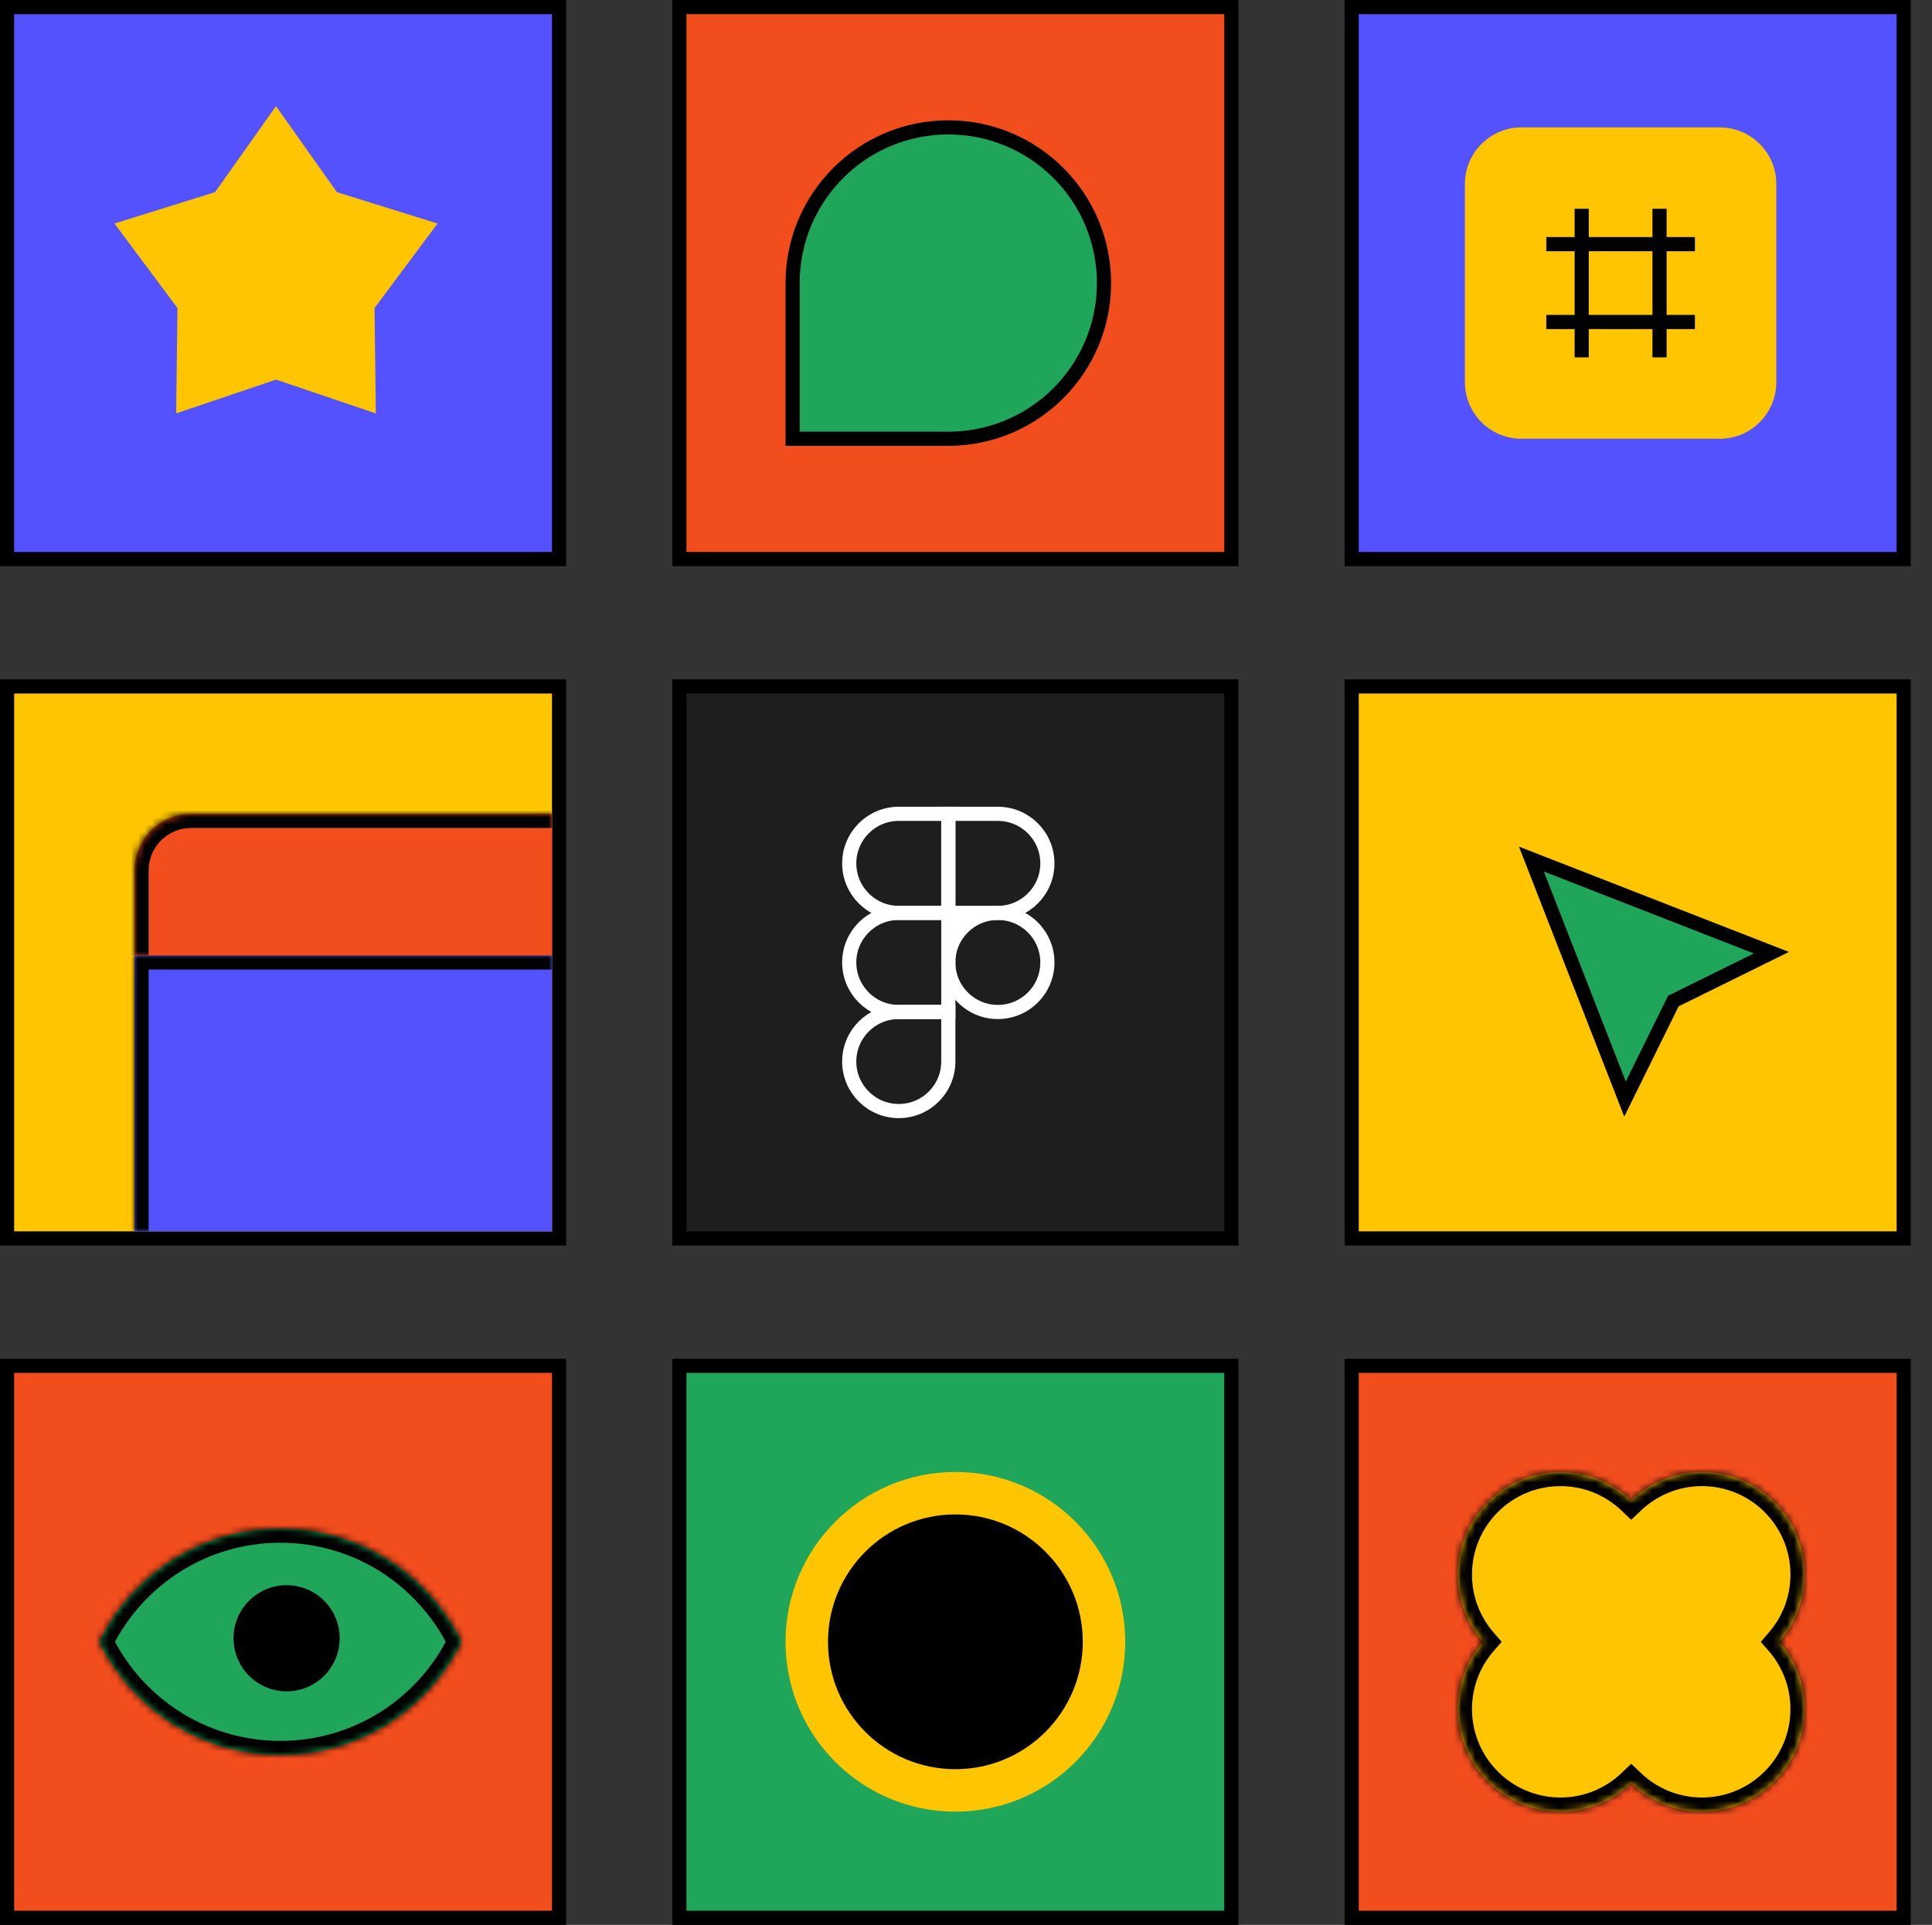 <svg width="273" height="272" viewBox="0 0 273 272" fill="none" xmlns="http://www.w3.org/2000/svg">
<rect x="0" y="0" width="273" height="272" fill="#333333" stroke="none"/>
<rect x="1" y="1" width="78" height="78" fill="#5452FF"/>
<rect x="1" y="1" width="78" height="78" stroke="black" stroke-width="2"/>
<path d="M39 15L47.605 27.156L61.825 31.584L52.923 43.524L53.107 58.416L39 53.64L24.893 58.416L25.076 43.524L16.175 31.584L30.395 27.156L39 15Z" fill="#FFC600"/>
<rect x="96" y="1" width="78" height="78" fill="#F24D1D"/>
<rect x="96" y="1" width="78" height="78" stroke="black" stroke-width="2"/>
<path d="M134 18C146.15 18 156 27.85 156 40C156 52.15 146.15 62 134 62H112V40C112 27.85 121.85 18 134 18Z" fill="#20A65A" stroke="black" stroke-width="2"/>
<rect x="191" y="1" width="78" height="78" fill="#5452FF"/>
<rect x="191" y="1" width="78" height="78" stroke="black" stroke-width="2"/>
<path d="M207 26C207 21.582 210.582 18 215 18H243C247.418 18 251 21.582 251 26V54C251 58.418 247.418 62 243 62H215C210.582 62 207 58.418 207 54V26Z" fill="#FFC600"/>
<line x1="218.5" y1="34.5" x2="239.5" y2="34.5" stroke="black" stroke-width="2"/>
<line x1="223.5" y1="50.5" x2="223.5" y2="29.5" stroke="black" stroke-width="2"/>
<line x1="218.5" y1="45.5" x2="239.5" y2="45.5" stroke="black" stroke-width="2"/>
<line x1="234.5" y1="50.5" x2="234.5" y2="29.5" stroke="black" stroke-width="2"/>
<rect x="1" y="97" width="78" height="78" fill="#FFC600"/>
<rect x="1" y="97" width="78" height="78" stroke="black" stroke-width="2"/>
<mask id="path-12-inside-1_4_391" fill="white">
<path d="M19 135H78V174H19V135Z"/>
</mask>
<path d="M19 135H78V174H19V135Z" fill="#5452FF"/>
<path d="M19 135V133H17V135H19ZM19 135V137H78V135V133H19V135ZM19 174H21V135H19H17V174H19Z" fill="black" mask="url(#path-12-inside-1_4_391)"/>
<mask id="path-14-inside-2_4_391" fill="white">
<path d="M19 123C19 118.582 22.582 115 27 115H78V135H19V123Z"/>
</mask>
<path d="M19 123C19 118.582 22.582 115 27 115H78V135H19V123Z" fill="#F24D1D"/>
<path d="M17 123C17 117.477 21.477 113 27 113H78V117H27C23.686 117 21 119.686 21 123H17ZM78 135H19H78ZM17 135V123C17 117.477 21.477 113 27 113V117C23.686 117 21 119.686 21 123V135H17ZM78 115V135V115Z" fill="black" mask="url(#path-14-inside-2_4_391)"/>
<rect x="96" y="97" width="78" height="78" fill="#1E1E1E"/>
<rect x="96" y="97" width="78" height="78" stroke="black" stroke-width="2"/>
<path d="M127 115H134V129H127C123.134 129 120 125.866 120 122C120 118.134 123.134 115 127 115Z" stroke="white" stroke-width="2"/>
<path d="M141 115H134V129H141C144.866 129 148 125.866 148 122C148 118.134 144.866 115 141 115Z" stroke="white" stroke-width="2"/>
<path d="M141 129C137.134 129 134 132.134 134 136C134 139.866 137.134 143 141 143C144.866 143 148 139.866 148 136C148 132.134 144.866 129 141 129Z" stroke="white" stroke-width="2"/>
<path d="M127 129H134V143H127C123.134 143 120 139.866 120 136C120 132.134 123.134 129 127 129Z" stroke="white" stroke-width="2"/>
<path d="M127 143H134V150C134 153.866 130.866 157 127 157C123.134 157 120 153.866 120 150C120 146.134 123.134 143 127 143Z" stroke="white" stroke-width="2"/>
<path d="M135 129.5L135.5 130.5" stroke="white" stroke-width="3"/>
<rect x="191" y="97" width="78" height="78" fill="#FFC600"/>
<rect x="191" y="97" width="78" height="78" stroke="black" stroke-width="2"/>
<path d="M250.308 134.623L236.758 141.303L236.453 141.453L236.303 141.758L229.622 155.308L216.394 121.394L250.308 134.623Z" fill="#20A65A" stroke="black" stroke-width="2"/>
<rect x="1" y="193" width="78" height="78" fill="#F24D1D"/>
<rect x="1" y="193" width="78" height="78" stroke="black" stroke-width="2"/>
<mask id="path-26-inside-3_4_391" fill="white">
<path d="M39.617 216C50.873 216 60.603 222.526 65.234 232C60.603 241.474 50.873 248 39.617 248C28.361 248 18.631 241.474 14 232C18.631 222.526 28.361 216 39.617 216Z"/>
</mask>
<path d="M39.617 216C50.873 216 60.603 222.526 65.234 232C60.603 241.474 50.873 248 39.617 248C28.361 248 18.631 241.474 14 232C18.631 222.526 28.361 216 39.617 216Z" fill="#20A65A"/>
<path d="M65.234 232L67.031 232.878L67.461 232L67.031 231.122L65.234 232ZM14 232L12.203 231.122L11.774 232L12.203 232.878L14 232ZM39.617 216V218C50.08 218 59.129 224.064 63.438 232.878L65.234 232L67.031 231.122C62.077 220.988 51.666 214 39.617 214V216ZM65.234 232L63.438 231.122C59.129 239.936 50.08 246 39.617 246V248V250C51.666 250 62.077 243.012 67.031 232.878L65.234 232ZM39.617 248V246C29.154 246 20.106 239.936 15.797 231.122L14 232L12.203 232.878C17.157 243.012 27.568 250 39.617 250V248ZM14 232L15.797 232.878C20.106 224.064 29.154 218 39.617 218V216V214C27.568 214 17.157 220.988 12.203 231.122L14 232Z" fill="black" mask="url(#path-26-inside-3_4_391)"/>
<circle cx="40.5" cy="231.5" r="7.5" fill="black"/>
<rect x="96" y="193" width="78" height="78" fill="#20A65A"/>
<rect x="96" y="193" width="78" height="78" stroke="black" stroke-width="2"/>
<circle cx="135" cy="232" r="21" fill="black" stroke="#FFC600" stroke-width="6"/>
<rect x="191" y="193" width="78" height="78" fill="#F24D1D"/>
<rect x="191" y="193" width="78" height="78" stroke="black" stroke-width="2"/>
<mask id="path-32-inside-4_4_391" fill="white">
<path d="M240.5 208C248.508 208 255 214.492 255 222.5C255 226.134 253.663 229.455 251.454 232C253.663 234.545 255 237.866 255 241.5C255 249.508 248.508 256 240.5 256C236.623 256 233.102 254.478 230.5 251.999C227.898 254.478 224.377 256 220.5 256C212.492 256 206 249.508 206 241.5C206 237.866 207.336 234.545 209.545 232C207.336 229.455 206 226.134 206 222.5C206 214.492 212.492 208 220.5 208C224.377 208 227.898 209.522 230.5 212C233.102 209.522 236.623 208 240.5 208Z"/>
</mask>
<path d="M240.5 208C248.508 208 255 214.492 255 222.5C255 226.134 253.663 229.455 251.454 232C253.663 234.545 255 237.866 255 241.5C255 249.508 248.508 256 240.5 256C236.623 256 233.102 254.478 230.5 251.999C227.898 254.478 224.377 256 220.5 256C212.492 256 206 249.508 206 241.5C206 237.866 207.336 234.545 209.545 232C207.336 229.455 206 226.134 206 222.5C206 214.492 212.492 208 220.5 208C224.377 208 227.898 209.522 230.5 212C233.102 209.522 236.623 208 240.5 208Z" fill="#FFC600"/>
<path d="M251.454 232L249.944 230.689L248.806 232L249.944 233.311L251.454 232ZM230.5 251.999L231.88 250.551L230.5 249.237L229.12 250.551L230.5 251.999ZM209.545 232L211.055 233.311L212.193 232L211.055 230.689L209.545 232ZM230.5 212L229.12 213.448L230.5 214.762L231.88 213.448L230.5 212ZM240.5 208V210C247.404 210 253 215.596 253 222.5H255H257C257 213.387 249.613 206 240.5 206V208ZM255 222.5H253C253 225.634 251.849 228.494 249.944 230.689L251.454 232L252.964 233.311C255.477 230.417 257 226.634 257 222.5H255ZM251.454 232L249.944 233.311C251.849 235.506 253 238.366 253 241.5H255H257C257 237.366 255.477 233.583 252.964 230.689L251.454 232ZM255 241.5H253C253 248.404 247.404 254 240.5 254V256V258C249.613 258 257 250.613 257 241.5H255ZM240.5 256V254C237.157 254 234.124 252.69 231.88 250.551L230.5 251.999L229.12 253.447C232.079 256.266 236.089 258 240.5 258V256ZM230.5 251.999L229.12 250.551C226.876 252.69 223.843 254 220.5 254V256V258C224.911 258 228.921 256.266 231.88 253.447L230.5 251.999ZM220.5 256V254C213.596 254 208 248.404 208 241.5H206H204C204 250.613 211.387 258 220.5 258V256ZM206 241.5H208C208 238.366 209.151 235.505 211.055 233.311L209.545 232L208.034 230.689C205.522 233.584 204 237.367 204 241.5H206ZM209.545 232L211.055 230.689C209.151 228.495 208 225.634 208 222.5H206H204C204 226.633 205.522 230.416 208.034 233.311L209.545 232ZM206 222.5H208C208 215.596 213.596 210 220.5 210V208V206C211.387 206 204 213.387 204 222.5H206ZM220.5 208V210C223.843 210 226.876 211.31 229.12 213.448L230.5 212L231.88 210.552C228.921 207.733 224.911 206 220.5 206V208ZM230.5 212L231.88 213.448C234.124 211.31 237.157 210 240.5 210V208V206C236.089 206 232.079 207.733 229.12 210.552L230.5 212Z" fill="black" mask="url(#path-32-inside-4_4_391)"/>
</svg>
